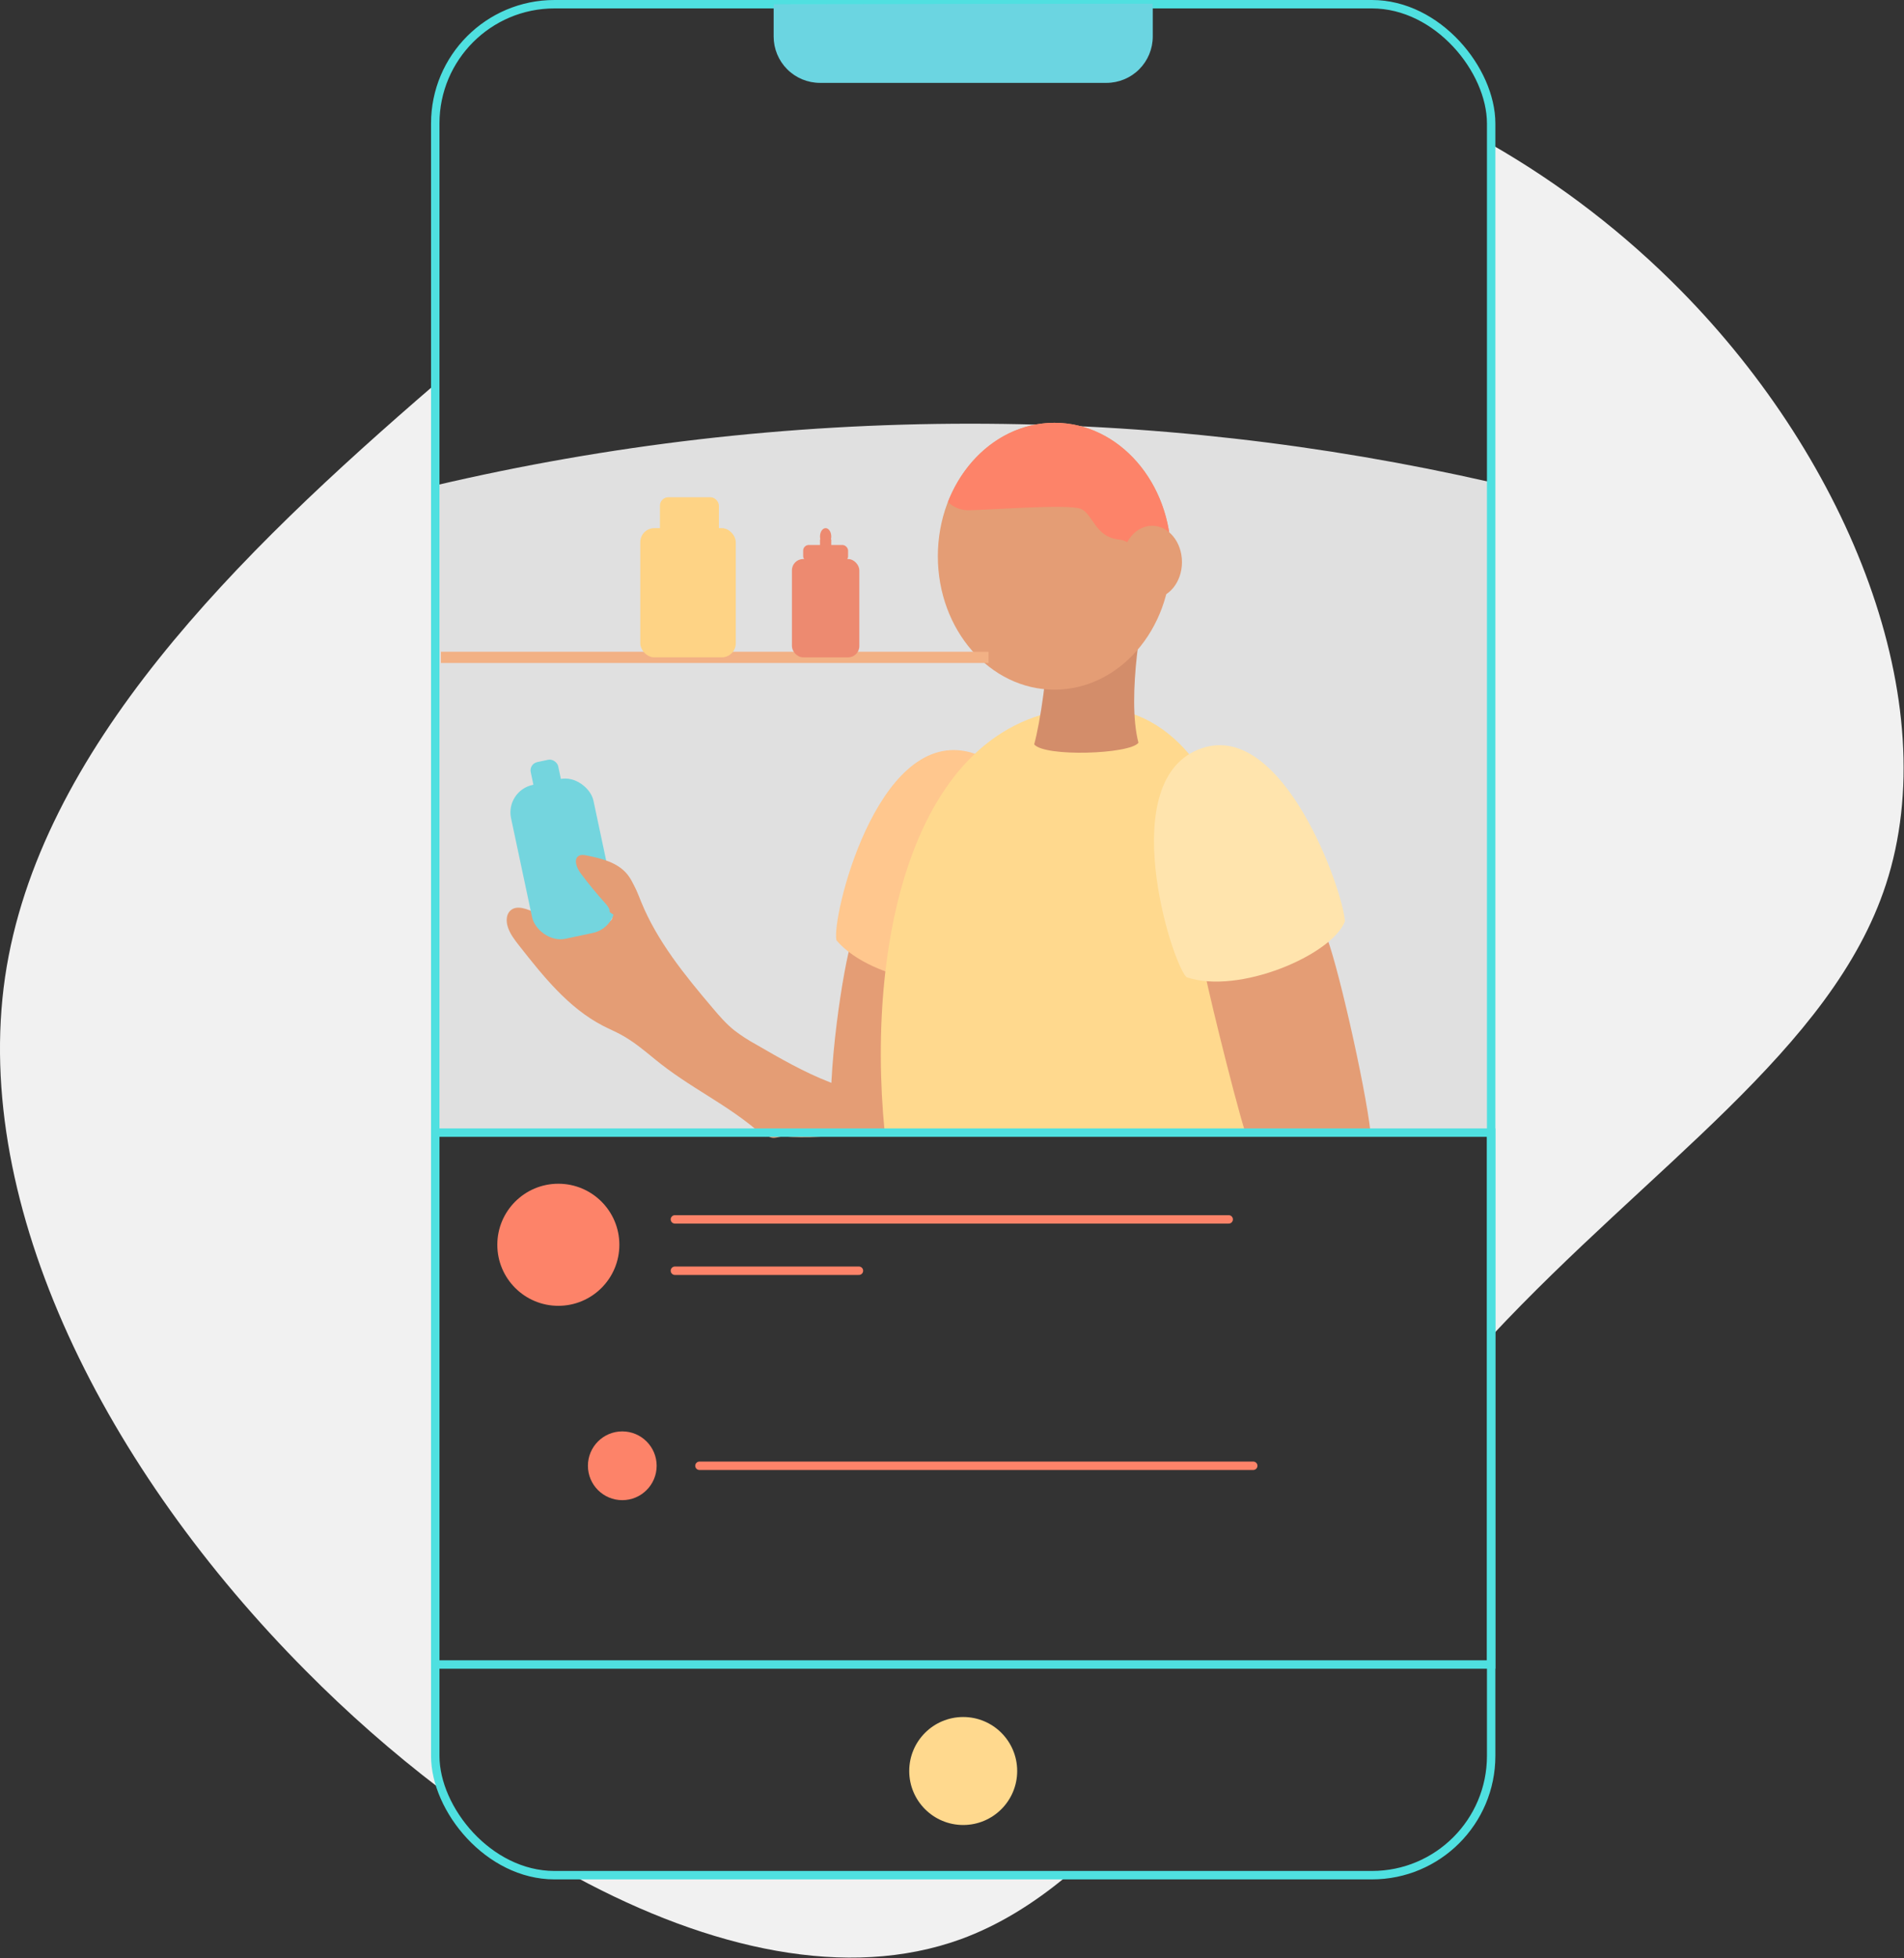 <?xml version="1.0" encoding="UTF-8"?>
<svg width="678px" height="697px" viewBox="0 0 678 697" version="1.1" xmlns="http://www.w3.org/2000/svg" xmlns:xlink="http://www.w3.org/1999/xlink">
    <rect x="0" y="0" width="678" height="697" fill="#333333" stroke="none"/>
    <!-- Generator: Sketch 64 (93537) - https://sketch.com -->
    <title>Page 1</title>
    <desc>Created with Sketch.</desc>
    <g id="Page-1" stroke="none" stroke-width="1" fill="none" fill-rule="evenodd">
        <g id="Artboard" transform="translate(-379, -55)">
            <g id="mobile-post-colour" transform="translate(379, 56)">
                <path d="M598.65,102.54 C578.578,82.159 555.818,64.614 531,50.39 L531,474.72 C587.68,414 652.36,372.64 671.57,313.81 C692.7,249.11 658.66,163.43 598.65,102.54 Z" id="Path" fill="#F1F1F1" fill-rule="nonzero"></path>
                <path d="M155,624.73 L155,135.73 C84.65,196.32 13.74,265.72 1.8,346.83 C-10.08,428.69 38,522.45 108.91,593.75 C123.753,608.743 139.614,622.693 156.38,635.5 C155.462,631.984 154.998,628.364 155,624.73 Z" id="Path" fill="#F1F1F1" fill-rule="nonzero"></path>
                <path d="M205.07,667.17 C252.95,693.06 301.89,703.9 342.19,689.27 C355.44,684.42 367.75,676.81 379.43,667.17 L205.07,667.17 Z" id="Path" fill="#F1F1F1" fill-rule="nonzero"></path>
                <path d="M531,401.82 L531,170.681 C471,157.017 409,149.82 345.49,149.82 C280.27,149.82 216.58,157.382 155,171.802 L155,401.794 L531,401.82 Z" id="Path" fill="#E0E0E0" fill-rule="nonzero"></path>
                <path d="M324.78,402.18 C327.58,385.52 333.78,334 303.37,333.5 C300.37,342.57 294.26,381.42 296.18,402.18 L324.78,402.18 Z" id="Path" fill="#E49D75" fill-rule="nonzero"></path>
                <path d="M189.785,361.816 C190.968,362.989 191.202,365.049 192.722,365.786 C194.226,366.421 193.411,367.266 195.049,367.422 C211.794,369.876 224.379,376.502 241.006,379.538 C245.688,380.401 250.404,381.295 254.826,383.025 C257.081,383.914 259.248,385.018 261.459,385.949 C274.173,391.256 288.545,390.914 302.415,390.472 C305.129,390.388 307.943,390.283 310.391,389.204 C312.221,388.41 313.896,386.901 314.062,384.997 C314.349,381.689 310.397,379.738 307.241,378.313 C299.706,374.931 293.139,369.43 289.17,362.456 C288.463,361.225 287.888,359.569 288.883,358.527 C289.629,357.749 290.895,357.744 292.006,357.786 C296.649,357.958 301.293,357.912 305.936,357.649 C308.341,357.507 311.525,356.424 311.143,354.167 C310.977,353.2 310.137,352.479 309.341,351.848 C305.157,348.503 300.408,345.058 294.941,345.158 C292.072,345.211 289.336,346.252 286.649,347.131 C272.178,351.801 256.595,352.059 241.321,351.964 C237.585,351.964 233.82,351.895 230.161,351.17 C227.155,350.493 224.21,349.591 221.355,348.472 C212.09,345.111 202.787,341.729 194.208,337.012 C190.797,335.14 186.994,332.973 183.191,333.935 C181.485,334.462 177.886,337.975 176.612,339.176 C176.147,339.576 175.889,339.994 175.562,340.176 C172.705,341.764 174.644,335.942 175.8,341.303 C177.11,347.582 185.285,357.346 189.785,361.816 Z" id="Path" fill="#E49D75" fill-rule="nonzero" transform="translate(244.077, 362.199) scale(-1, 1) rotate(-50) translate(-244.077, -362.199) "></path>
                <path d="M344.27,266.5 C374.19,272.91 361.57,335.86 356.51,345.5 C346.57,353.43 310.68,348.79 297.86,333.74 C295.94,326.18 311.89,259.56 344.27,266.5 Z" id="Path" fill="#FFC78E" fill-rule="nonzero"></path>
                <rect id="Rectangle" stroke="#4FE0E0" stroke-width="3" x="154.99" y="0.5" width="376" height="666" rx="42.45"></rect>
                <path d="M410.41,0.31 C410.467,0.871 410.494,1.436 410.49,2 L410.49,12 C410.493,16.375 408.756,20.572 405.664,23.667 C402.571,26.761 398.375,28.5 394,28.5 L292,28.5 C287.622,28.503 283.423,26.765 280.326,23.671 C277.23,20.576 275.49,16.378 275.49,12 L275.49,2 C275.49,1.49 275.49,1 275.56,0.5" id="Path" fill="#6BD5E1" fill-rule="nonzero"></path>
                <circle id="Oval" fill="#FFD98E" fill-rule="nonzero" cx="342.99" cy="629.42" r="19.22"></circle>
                <circle id="Oval" fill="#FD8369" fill-rule="nonzero" cx="198.82" cy="442.1" r="21.73"></circle>
                <circle id="Oval" fill="#FD8369" fill-rule="nonzero" cx="221.59" cy="520.77" r="12.24"></circle>
                <line x1="240.33" y1="433.06" x2="437.53" y2="433.06" id="Path" stroke="#FD8369" stroke-width="3" stroke-linecap="round"></line>
                <line x1="249.07" y1="520.77" x2="446.27" y2="520.77" id="Path" stroke="#FD8369" stroke-width="3" stroke-linecap="round"></line>
                <line x1="240.33" y1="451.34" x2="305.86" y2="451.34" id="Path" stroke="#FD8369" stroke-width="3" stroke-linecap="round"></line>
                <path d="M451.73,402.18 C454.73,367.75 450.21,250.82 389.4,250.82 C327.09,250.82 307.96,330.33 315.04,402.18 L451.73,402.18 Z" id="Path" fill="#FFD98E" fill-rule="nonzero"></path>
                <path d="M488.05,402.18 C486.25,385.62 475.59,338.83 471.83,331.18 C471.83,331.18 428.46,339.18 428.46,342.06 C428.46,344.59 439.05,388.06 443.46,402.19 L488.05,402.18 Z" id="Path" fill="#E49D75" fill-rule="nonzero"></path>
                <path d="M428,265.33 C457,255.54 478.33,316.09 478.91,326.97 C474.41,338.86 441.2,353.22 422.49,346.84 C417,341.32 396.65,275.91 428,265.33 Z" id="Path" fill="#FFE4AD" fill-rule="nonzero"></path>
                <path d="M408.69,209.93 C407.1,215.38 401.08,246.83 405.39,263.4 C402.33,267.49 371.9,268.51 368.27,263.97 C370.27,256.7 373.6,236.04 372.27,228.77 C370.94,221.5 408.69,209.93 408.69,209.93 Z" id="Path" fill="#D38D6A" fill-rule="nonzero"></path>
                <ellipse id="Oval" fill="#E49D75" fill-rule="nonzero" cx="375.48" cy="197" rx="41.52" ry="47.5"></ellipse>
                <path d="M344.31,180.62 C349.76,180.73 380.64,178.24 384.96,180.17 C389.28,182.1 389.96,190.27 398.58,191.07 C405.04,191.66 410.49,203.07 415.63,209.07 C416.54,205.111 417,201.062 417,197 C417,170.77 398.42,149.5 375.49,149.5 C358.56,149.5 344.01,161.09 337.55,177.71 C339.382,179.458 341.781,180.491 344.31,180.62 L344.31,180.62 Z" id="Path" fill="#FD8369" fill-rule="nonzero"></path>
                <ellipse id="Oval" fill="#E49D75" fill-rule="nonzero" cx="410.27" cy="199.1" rx="10.62" ry="12.94"></ellipse>
                <rect id="Rectangle" stroke="#4FE0E0" stroke-width="3" x="154.99" y="402.18" width="376" height="189.33"></rect>
            </g>
            <g id="Group-2" transform="translate(536, 232)">
                <rect id="Rectangle" fill="#F2B185" fill-rule="nonzero" x="0" y="55" width="195" height="4"></rect>
                <g id="Group" transform="translate(71, 0)" fill="#FED385">
                    <rect id="Rectangle" x="7" y="0" width="21" height="14" rx="3"></rect>
                    <rect id="Rectangle" x="0" y="11" width="34" height="46" rx="5"></rect>
                </g>
                <g id="Group-3" transform="translate(125, 11)" fill="#ED8A70">
                    <rect id="Rectangle" x="0" y="11" width="24" height="35" rx="4"></rect>
                    <rect id="Rectangle" x="10" y="4" width="4" height="7"></rect>
                    <ellipse id="Oval" cx="12" cy="3" rx="2" ry="3"></ellipse>
                    <rect id="Rectangle" x="4" y="6" width="16" height="6" rx="2"></rect>
                </g>
            </g>
            <g id="Group-4" transform="translate(578.5, 357) rotate(-12) translate(-578.5, -357) translate(563, 325)" fill="#74D5DE">
                <rect id="Rectangle" x="0.598" y="7.853" width="30" height="56" rx="10"></rect>
                <rect id="Rectangle" x="10.863" y="0.25" width="10" height="11" rx="3"></rect>
            </g>
            <path d="M591.477,377.371 C591.863,376.735 593.489,376.587 594.6,376.63 C599.244,376.801 603.887,376.756 608.53,376.493 C610.935,376.351 614.119,375.267 613.738,373.011 C613.572,372.043 612.731,371.323 611.935,370.692 C607.751,367.347 603.003,363.902 597.536,364.002 C594.667,364.055 591.93,365.096 589.244,365.974 C588.134,366.333 587.017,366.665 585.894,366.973 C572.383,370.682 591.091,378.007 591.477,377.371 Z" id="Path" fill="#E49D75" fill-rule="nonzero" transform="translate(597.384, 370.705) scale(-1, 1) rotate(-50) translate(-597.384, -370.705) "></path>
        </g>
    </g>
</svg>
